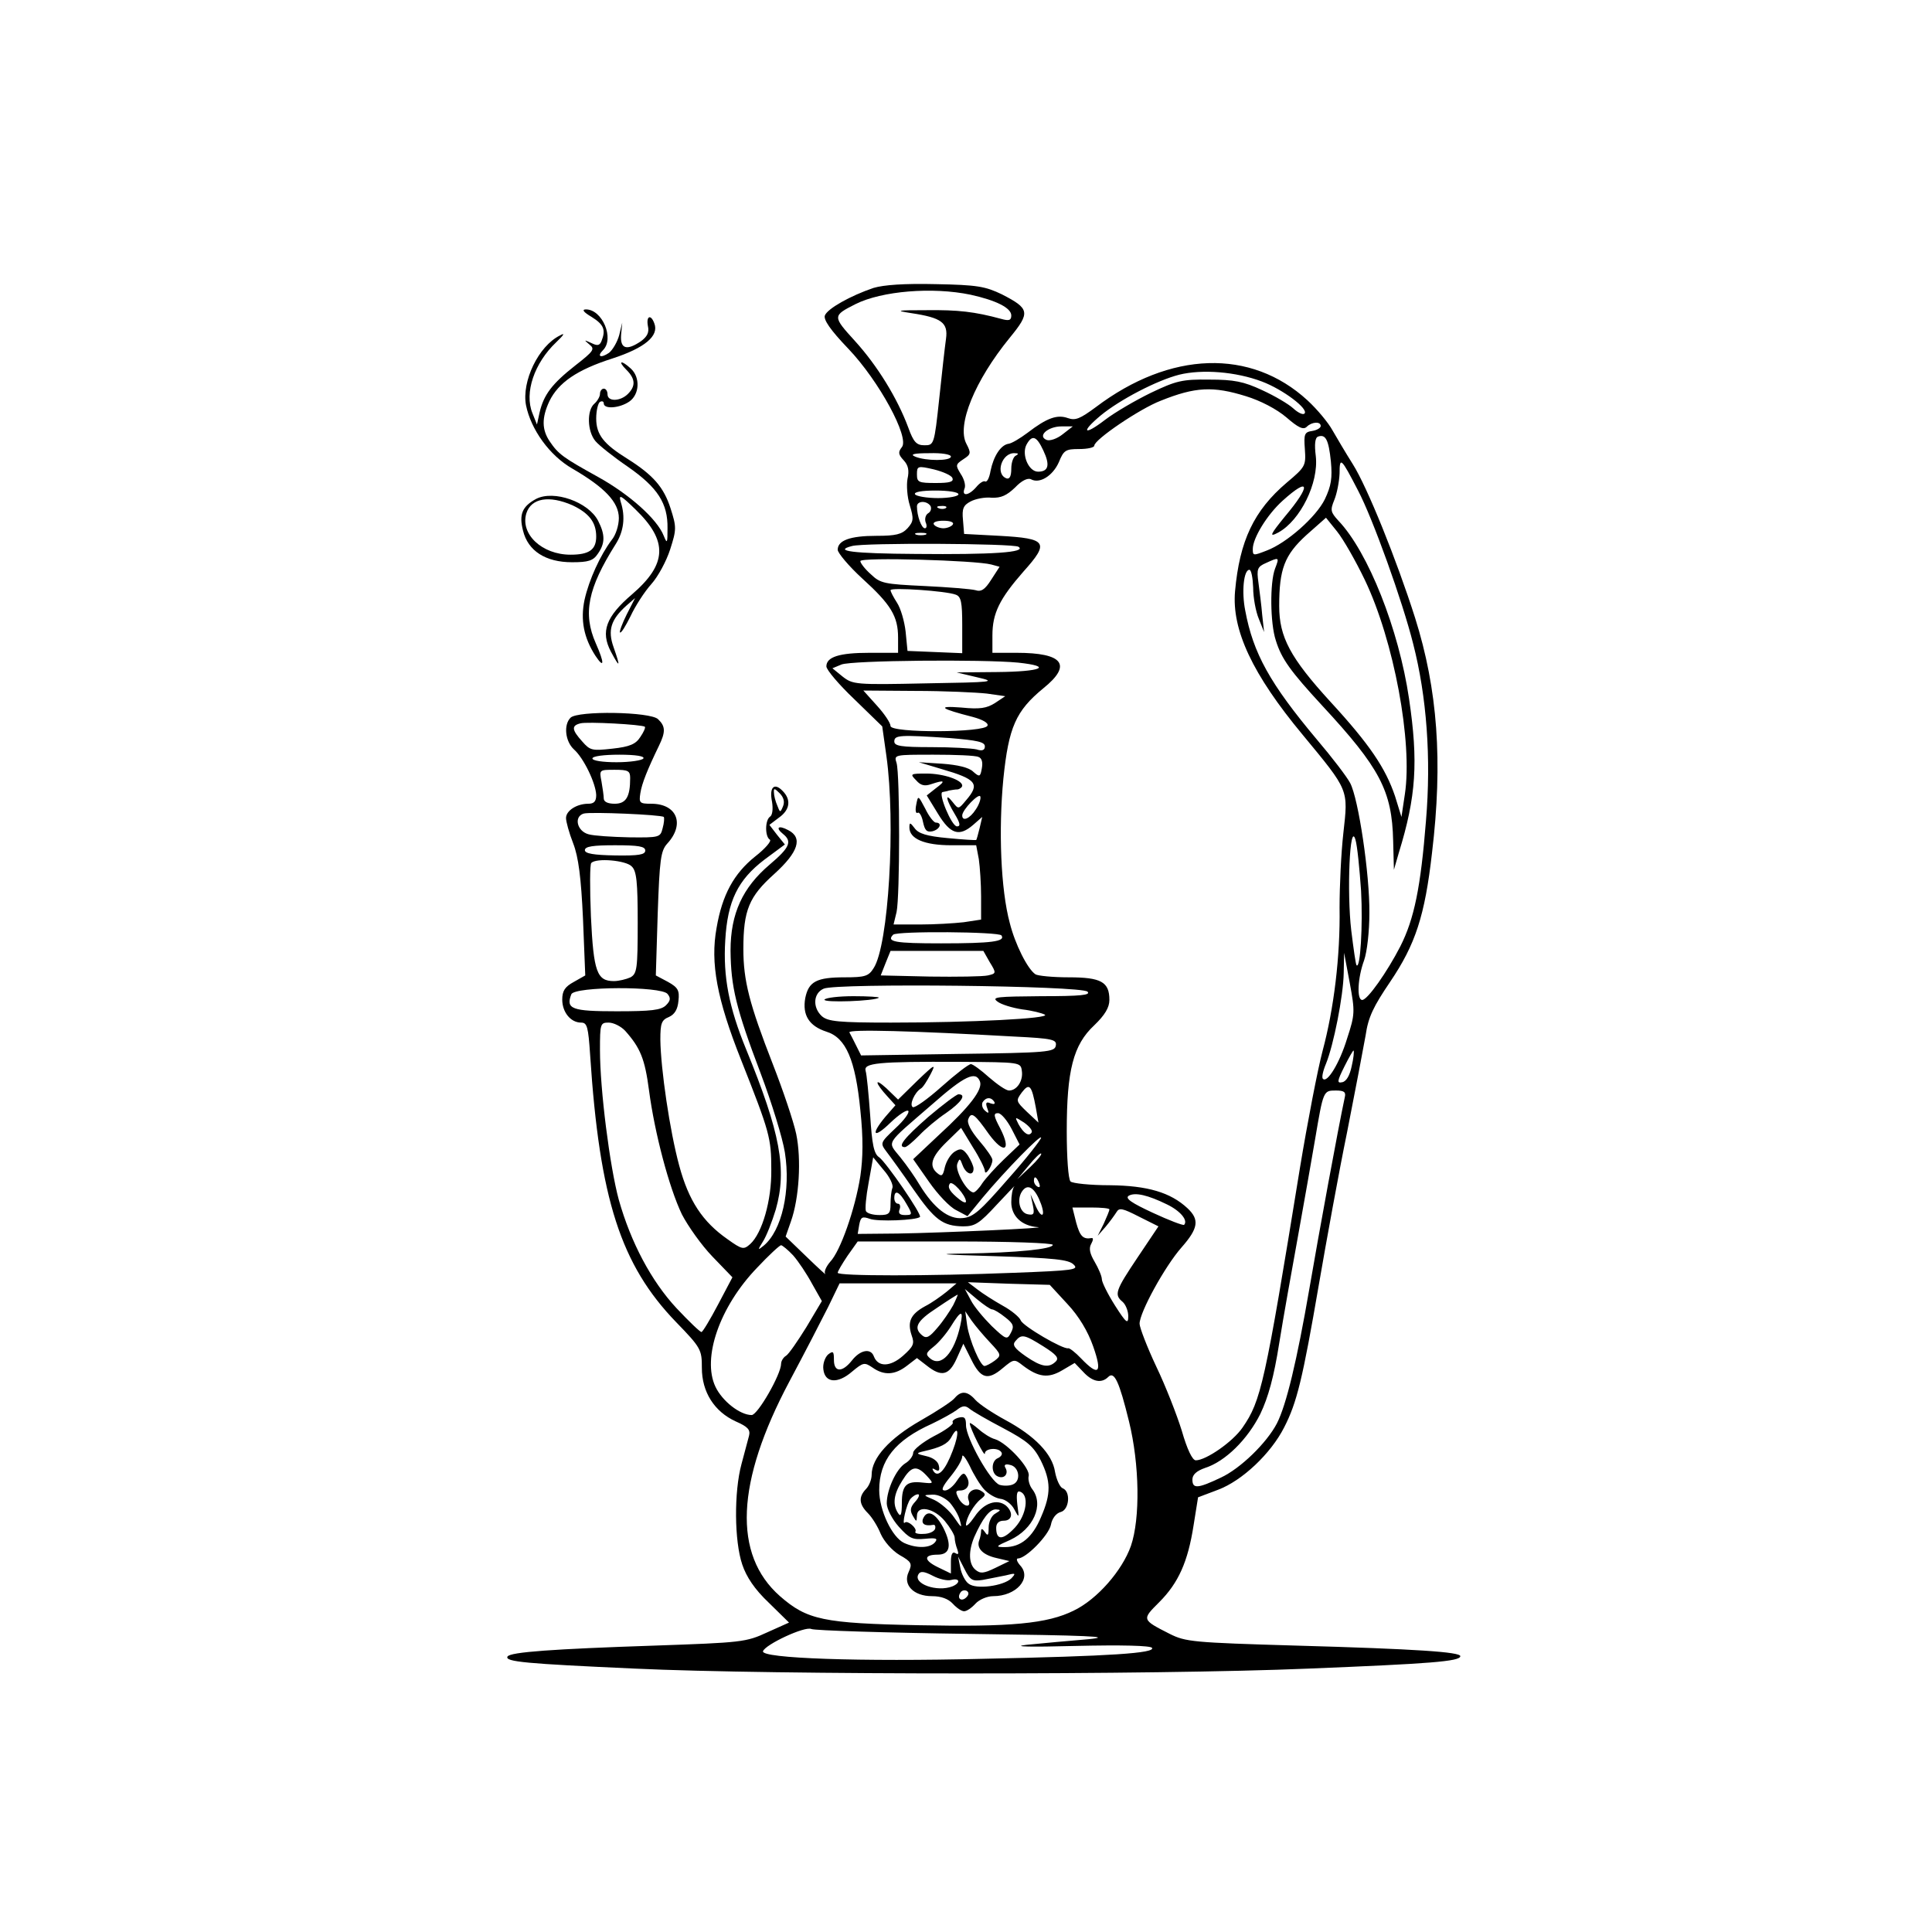 <?xml version="1.0" standalone="no"?>
<!DOCTYPE svg PUBLIC "-//W3C//DTD SVG 20010904//EN"
 "http://www.w3.org/TR/2001/REC-SVG-20010904/DTD/svg10.dtd">
<svg version="1.0" xmlns="http://www.w3.org/2000/svg"
 width="512pt" height="512pt" viewBox="0 0 512 512"
 preserveAspectRatio="xMidYMid meet">
<g transform="translate(0,512) scale(0.1,-0.1)"
fill="#000000" stroke="none">
<path d="M2315 4357 c-62 -21 -122 -55 -129 -73 -4 -11 14 -38 62 -88 82 -86
163 -236 142 -261 -10 -13 -10 -19 5 -35 12 -13 15 -27 10 -49 -3 -16 -1 -48
6 -70 11 -36 10 -43 -6 -61 -15 -16 -31 -20 -82 -20 -70 0 -103 -12 -103 -37
0 -8 29 -43 65 -76 76 -69 95 -100 95 -157 l0 -40 -76 0 c-80 0 -114 -11 -114
-36 0 -9 33 -48 74 -87 l74 -72 11 -78 c25 -177 6 -503 -34 -563 -13 -21 -23
-24 -76 -24 -75 0 -96 -11 -105 -55 -8 -45 10 -74 56 -89 52 -16 77 -75 90
-208 8 -76 7 -126 0 -175 -14 -88 -53 -199 -80 -227 -11 -13 -17 -27 -13 -32
4 -5 -18 15 -49 45 l-56 54 14 40 c22 62 28 165 14 232 -7 33 -35 116 -62 185
-62 159 -78 221 -78 305 0 103 15 139 82 199 64 58 76 96 37 116 -26 14 -35 7
-14 -10 25 -20 18 -36 -35 -81 -72 -61 -104 -130 -104 -228 1 -96 14 -152 80
-326 29 -77 58 -171 64 -209 16 -101 -8 -207 -56 -247 -16 -13 -17 -13 -2 11
9 14 24 52 34 85 30 106 12 203 -79 425 -45 110 -61 191 -55 288 6 104 33 160
104 214 l54 40 -21 26 -20 26 25 19 c30 21 33 48 10 71 -22 23 -36 10 -28 -29
3 -19 1 -35 -5 -39 -14 -9 -14 -53 -1 -61 6 -3 -12 -24 -39 -45 -56 -45 -87
-101 -102 -189 -17 -93 1 -189 65 -350 76 -192 80 -207 80 -291 1 -81 -24
-168 -56 -197 -17 -15 -21 -15 -60 13 -66 46 -103 102 -128 195 -25 92 -49
256 -50 334 0 43 3 52 23 60 15 7 23 20 25 43 3 27 -1 35 -28 50 l-32 17 5
164 c5 143 8 166 25 185 48 52 26 106 -42 106 -31 0 -33 2 -29 28 4 26 19 63
49 125 18 37 18 52 -2 71 -20 20 -213 23 -232 4 -19 -19 -14 -63 9 -84 26 -23
58 -90 59 -121 0 -17 -6 -23 -21 -23 -30 0 -59 -18 -59 -38 0 -9 8 -39 19 -67
14 -36 21 -91 26 -200 l6 -150 -30 -17 c-24 -13 -31 -24 -31 -47 0 -33 22 -61
50 -61 16 0 19 -11 24 -87 25 -381 81 -555 228 -707 66 -68 68 -73 68 -121 0
-64 33 -116 90 -142 32 -14 39 -22 35 -38 -3 -11 -12 -45 -20 -75 -20 -74 -19
-204 2 -266 11 -33 33 -66 70 -101 l54 -53 -58 -26 c-56 -26 -68 -27 -298 -35
-269 -9 -383 -17 -390 -29 -8 -14 50 -19 338 -32 362 -17 1381 -17 1784 0 322
13 403 19 403 33 0 11 -115 19 -435 28 -274 8 -293 10 -335 31 -75 38 -74 38
-28 84 51 51 76 107 91 203 l12 75 53 20 c64 24 140 96 175 165 34 66 49 128
92 378 20 116 53 298 75 405 21 107 43 222 49 256 7 49 21 77 65 142 67 99 92
175 111 342 29 242 15 433 -45 623 -49 154 -127 347 -165 407 -19 30 -43 71
-54 90 -11 20 -40 55 -66 79 -150 138 -364 131 -561 -18 -42 -31 -54 -36 -74
-29 -28 10 -55 1 -107 -39 -20 -15 -42 -28 -50 -29 -21 -3 -40 -33 -48 -72 -3
-18 -9 -30 -14 -28 -4 3 -15 -4 -24 -15 -20 -23 -39 -25 -31 -4 4 8 -1 26 -10
39 -14 23 -14 25 7 39 20 13 21 16 8 41 -26 49 22 167 115 281 55 67 53 77
-21 115 -44 21 -65 25 -175 27 -84 2 -138 -2 -165 -10z m257 -18 c68 -15 108
-35 108 -55 0 -13 -6 -15 -27 -9 -70 19 -114 24 -198 23 -80 0 -84 -1 -39 -8
79 -12 97 -25 91 -68 -3 -21 -11 -92 -18 -159 -13 -122 -14 -123 -39 -123 -21
0 -29 8 -43 47 -29 78 -82 164 -141 229 -60 66 -60 67 1 98 70 35 204 46 305
25z m772 -230 c56 -21 125 -73 113 -85 -4 -4 -17 2 -30 14 -12 11 -49 33 -82
48 -49 23 -75 28 -140 28 -72 1 -88 -3 -155 -35 -41 -20 -96 -52 -122 -72 -56
-43 -65 -33 -11 12 51 42 149 93 208 108 61 15 150 8 219 -18z m-42 -39 c39
-12 81 -34 107 -56 31 -27 45 -34 54 -25 13 13 37 15 37 2 0 -5 -10 -11 -22
-13 -21 -3 -23 -8 -20 -48 3 -44 2 -47 -48 -89 -87 -74 -125 -154 -137 -288
-9 -102 46 -220 179 -380 124 -150 121 -144 108 -261 -6 -53 -10 -141 -10
-197 2 -130 -15 -268 -45 -380 -13 -49 -40 -189 -60 -310 -93 -573 -103 -617
-152 -688 -26 -38 -97 -87 -124 -87 -9 0 -23 29 -37 78 -13 42 -43 119 -68
171 -24 51 -44 103 -44 113 0 30 67 152 111 202 45 51 48 74 16 104 -45 42
-106 60 -206 61 -52 0 -99 5 -104 10 -6 6 -10 64 -10 133 0 161 17 229 73 281
28 27 40 47 40 67 0 48 -22 60 -108 60 -42 0 -82 4 -88 8 -21 14 -54 80 -68
136 -24 89 -30 247 -17 382 14 137 33 180 106 240 77 62 53 94 -71 94 l-64 0
0 46 c0 59 19 97 82 169 70 78 63 88 -63 95 l-94 5 -3 37 c-3 30 1 39 20 49
13 7 38 12 56 10 25 -1 40 6 62 27 17 18 33 26 42 22 23 -13 58 9 74 45 13 32
18 35 54 35 22 0 40 4 40 9 0 16 121 98 176 119 92 37 139 39 226 12z m-486
-101 c-15 -12 -34 -18 -42 -15 -26 10 3 36 39 36 l30 0 -27 -21z m711 -72 c4
-44 1 -64 -16 -100 -23 -47 -101 -116 -154 -136 -36 -14 -37 -14 -37 4 0 29
38 91 79 128 73 66 76 41 6 -42 -39 -48 -43 -56 -17 -42 58 32 107 131 99 202
-4 32 -2 49 6 52 20 7 28 -8 34 -66z m-762 29 c18 -38 14 -56 -14 -56 -25 0
-44 45 -31 71 15 28 27 24 45 -15z m-245 -16 c0 -12 -67 -12 -95 0 -14 6 -4 9
38 9 32 1 57 -3 57 -9z m173 3 c-7 -2 -13 -18 -13 -35 0 -19 -4 -28 -12 -26
-32 11 -13 69 21 67 10 0 11 -2 4 -6z m906 -93 c39 -74 118 -294 146 -406 36
-140 48 -303 34 -469 -14 -176 -31 -260 -68 -333 -35 -68 -87 -142 -101 -142
-15 0 -12 59 5 105 8 23 14 77 14 125 1 103 -29 304 -51 345 -9 17 -48 68 -88
115 -125 149 -169 229 -190 342 -10 50 -4 108 11 108 5 0 9 -21 10 -47 0 -27
7 -64 15 -83 l14 -35 -5 45 c-2 25 -7 63 -10 86 -5 36 -3 42 20 52 35 16 36
16 24 -15 -14 -37 -13 -145 2 -190 15 -49 39 -82 123 -173 153 -165 185 -226
188 -358 l2 -77 13 45 c46 149 52 241 27 409 -27 183 -108 388 -187 471 -21
23 -22 28 -11 55 7 17 13 48 14 70 0 46 4 42 49 -45z m-1075 33 c4 -10 -8 -13
-44 -13 -46 0 -50 2 -50 23 0 22 2 23 45 13 24 -6 47 -16 49 -23z m16 -43 c0
-5 -24 -10 -54 -10 -30 0 -58 5 -61 10 -4 6 17 10 54 10 34 0 61 -4 61 -10z
m-74 -31 c3 -6 1 -15 -6 -19 -7 -4 -10 -15 -7 -24 4 -9 3 -16 -2 -16 -9 0 -21
33 -21 58 0 15 26 16 36 1z m41 -5 c-3 -3 -12 -4 -19 -1 -8 3 -5 6 6 6 11 1
17 -2 13 -5z m1110 -191 c77 -161 127 -430 106 -568 l-9 -60 -17 55 c-25 74
-67 137 -171 250 -107 117 -136 172 -136 254 0 98 14 135 72 188 l52 46 29
-36 c17 -21 50 -79 74 -129z m-1092 147 c-3 -5 -15 -10 -25 -10 -10 0 -22 5
-25 10 -4 6 7 10 25 10 18 0 29 -4 25 -10z m-72 -27 c-7 -2 -19 -2 -25 0 -7 3
-2 5 12 5 14 0 19 -2 13 -5z m246 -32 c23 -15 -69 -21 -271 -19 -169 1 -221 8
-170 21 32 9 427 7 441 -2z m-72 -47 l22 -6 -22 -34 c-17 -27 -27 -33 -42 -28
-11 3 -72 8 -135 11 -107 5 -117 7 -142 31 -16 14 -28 30 -28 35 0 11 306 2
347 -9z m-94 -80 c14 -5 17 -20 17 -81 l0 -74 -72 3 -73 3 -5 51 c-3 27 -13
62 -23 77 -9 14 -17 29 -17 33 0 8 148 -2 173 -12z m165 -180 c94 -10 63 -24
-56 -25 l-107 -1 55 -13 c52 -12 44 -13 -137 -16 -186 -4 -193 -3 -220 18
l-27 22 24 10 c28 11 374 14 468 5z m-83 -82 l49 -7 -27 -18 c-22 -14 -40 -17
-90 -12 -66 5 -55 -3 31 -25 26 -7 42 -16 39 -23 -6 -19 -257 -20 -257 -1 0 8
-16 32 -36 54 l-36 40 138 -1 c77 0 161 -4 189 -7z m-906 -88 c2 -2 -3 -14
-12 -27 -12 -19 -28 -26 -74 -31 -54 -6 -59 -5 -80 19 -28 31 -29 42 -5 48 17
5 164 -3 171 -9z m809 -30 c71 -6 92 -10 92 -22 0 -10 -7 -13 -22 -8 -13 3
-67 6 -120 6 -80 0 -98 3 -98 15 0 17 14 18 148 9z m-813 -54 c-3 -5 -35 -10
-71 -10 -36 0 -64 4 -64 10 0 6 30 10 71 10 44 0 68 -4 64 -10z m888 4 c9 -3
12 -14 9 -30 -4 -23 -6 -24 -23 -9 -11 11 -41 18 -81 21 l-63 4 60 -18 c93
-27 103 -39 65 -83 -20 -24 -20 -24 -35 -5 -22 28 -18 7 5 -31 15 -25 16 -33
6 -33 -14 0 -51 89 -38 91 4 1 12 2 17 4 6 1 16 3 23 3 6 1 12 6 12 10 0 15
-50 32 -95 32 -43 0 -44 -1 -27 -18 12 -14 23 -16 40 -10 36 12 39 9 12 -11
l-24 -19 30 -49 c33 -54 56 -61 93 -29 l24 21 -7 -30 c-4 -16 -8 -31 -9 -31
-1 -1 -35 1 -76 5 -55 5 -77 12 -87 26 -12 16 -14 16 -14 2 0 -30 40 -47 111
-47 l66 0 7 -37 c3 -21 6 -66 6 -99 l0 -61 -46 -7 c-26 -3 -78 -6 -116 -6
l-70 0 8 33 c9 42 9 365 0 395 -7 22 -7 22 98 22 57 0 111 -2 119 -6z m-923
-56 c0 -50 -11 -68 -41 -68 -18 0 -29 5 -29 14 0 7 -3 28 -6 45 -6 31 -6 31
35 31 36 0 41 -3 41 -22z m405 -75 c-7 -17 -8 -17 -15 2 -5 11 -9 27 -9 35 -1
12 2 11 15 -2 11 -11 14 -23 9 -35z m511 -8 c-16 -25 -36 -33 -36 -16 0 15 45
61 48 50 2 -5 -3 -21 -12 -34z m-827 -20 c2 -2 1 -16 -3 -30 -6 -24 -8 -25
-89 -24 -45 1 -93 4 -107 8 -31 8 -40 47 -13 55 19 5 205 -3 212 -9z m1848
-196 c5 -91 -2 -208 -12 -197 -2 1 -8 43 -14 92 -12 101 -4 292 11 241 5 -16
11 -78 15 -136z m-1897 107 c0 -11 -17 -14 -80 -13 -57 1 -80 5 -80 14 0 10
22 13 80 13 62 0 80 -3 80 -14z m-36 -42 c13 -12 16 -41 16 -149 0 -123 -2
-135 -19 -145 -11 -5 -31 -10 -44 -10 -45 0 -54 24 -61 171 -3 75 -3 139 1
142 13 14 92 7 107 -9z m980 -183 c11 -16 -25 -21 -160 -21 -122 0 -146 4
-127 23 10 10 281 8 287 -2z m-31 -71 c18 -29 17 -30 -5 -35 -13 -3 -82 -4
-154 -3 l-130 3 13 33 13 32 123 0 123 0 17 -30z m947 -202 c-20 -66 -53 -119
-64 -107 -4 3 0 21 8 40 20 49 46 179 47 241 l1 53 15 -80 c14 -76 14 -83 -7
-147z m-688 124 c9 -9 -16 -12 -123 -12 -116 -1 -132 -2 -116 -14 10 -8 40
-17 66 -21 26 -3 53 -10 60 -14 16 -10 -197 -21 -408 -21 -139 0 -167 3 -183
17 -25 23 -23 61 5 73 34 15 683 8 699 -8z m-1113 -6 c9 -11 8 -18 -4 -30 -13
-13 -39 -16 -131 -16 -119 0 -135 6 -120 45 8 21 238 22 255 1z m-112 -98 c40
-45 52 -74 63 -158 15 -113 53 -257 87 -328 16 -31 52 -82 81 -112 l53 -55
-38 -72 c-21 -40 -41 -73 -44 -73 -4 0 -33 28 -66 63 -67 72 -121 174 -153
287 -24 88 -50 293 -50 397 0 70 1 73 23 73 13 0 33 -10 44 -22z m1031 -15
c102 -5 113 -8 110 -24 -3 -17 -21 -19 -260 -22 l-256 -4 -13 26 c-7 14 -15
30 -18 35 -4 9 172 4 437 -11z m894 -79 c-5 -24 -14 -40 -25 -42 -14 -3 -14 2
6 42 12 24 23 43 24 42 2 -2 0 -21 -5 -42z m-874 -12 c4 -26 -13 -52 -34 -52
-8 0 -31 16 -53 35 -21 19 -43 35 -48 35 -6 0 -41 -27 -78 -60 -37 -33 -71
-57 -76 -54 -10 6 5 39 21 49 6 3 17 21 26 38 15 29 12 28 -35 -17 l-51 -50
-31 30 c-33 30 -31 15 4 -23 l20 -22 -27 -31 c-40 -48 -31 -59 14 -15 22 21
43 35 47 31 4 -4 -11 -25 -34 -46 -41 -39 -41 -39 -23 -63 10 -13 42 -57 70
-98 57 -82 78 -98 132 -99 32 0 43 7 90 58 29 31 50 53 46 48 -5 -6 -8 -25 -8
-42 0 -37 28 -63 70 -66 36 -2 -247 -15 -371 -17 l-106 -1 4 24 c4 21 8 23 28
16 20 -8 124 -4 133 5 6 6 -89 144 -108 158 -14 9 -19 33 -24 112 -4 55 -9
108 -12 117 -6 21 31 25 251 24 159 -1 160 -1 163 -24z m-111 -28 c8 -21 -27
-67 -109 -142 l-68 -64 42 -60 c23 -33 55 -67 72 -75 l30 -16 40 49 c61 73
156 170 155 159 0 -5 -39 -55 -88 -110 -73 -84 -92 -101 -120 -103 -37 -4 -76
26 -114 88 -11 19 -34 52 -51 73 -35 44 -43 30 85 141 85 75 115 89 126 60z
m148 -69 l7 -40 -31 29 c-29 28 -29 29 -13 51 20 26 26 19 37 -40z m819 28
c-18 -84 -69 -362 -94 -508 -33 -191 -61 -308 -86 -357 -27 -52 -97 -120 -149
-144 -61 -29 -75 -30 -75 -5 0 13 11 23 34 31 53 17 112 75 146 143 21 44 36
98 50 187 11 69 34 197 50 285 16 88 36 203 45 255 22 130 22 130 55 130 22 0
27 -4 24 -17z m-929 -13 c3 -6 -1 -7 -10 -4 -11 5 -14 2 -9 -12 6 -15 4 -16
-6 -7 -7 6 -9 16 -6 22 9 14 23 14 31 1z m-14 -86 c40 -54 60 -44 30 15 -18
34 -19 41 -6 41 8 0 24 -19 36 -42 l21 -41 -42 -40 c-23 -22 -48 -50 -57 -63
-8 -13 -19 -24 -23 -24 -17 0 -50 58 -43 76 6 15 7 15 14 -4 9 -24 29 -30 29
-9 0 7 -7 22 -15 35 -13 18 -19 20 -35 10 -11 -7 -22 -25 -26 -41 -5 -23 -8
-26 -20 -16 -23 19 -16 43 24 82 l39 38 31 -51 c18 -28 32 -57 32 -63 0 -15
20 13 20 29 0 6 -16 29 -35 51 -22 26 -33 47 -29 57 8 21 17 14 55 -40z m113
5 c-7 -12 -21 -3 -35 22 -10 20 -10 20 15 4 14 -10 23 -21 20 -26z m-4 -92
l-34 -32 30 36 c16 20 31 34 33 32 3 -2 -10 -18 -29 -36z m-365 -55 c-3 -8 -5
-27 -5 -43 0 -25 -4 -29 -29 -29 -17 0 -32 4 -36 10 -3 5 0 39 7 76 l12 67 28
-34 c16 -18 26 -40 23 -47z m389 12 c3 -8 2 -12 -4 -9 -6 3 -10 10 -10 16 0
14 7 11 14 -7z m-194 -48 c0 -5 -8 -2 -17 5 -25 20 -33 32 -26 42 6 10 42 -30
43 -47z m199 -7 c13 -37 -1 -38 -16 -1 l-12 27 6 -28 c5 -24 3 -28 -13 -25
-23 4 -31 43 -13 64 15 18 33 4 48 -37z m-357 1 c17 -29 16 -30 -4 -30 -14 0
-18 5 -14 15 3 8 1 15 -4 15 -6 0 -10 7 -10 15 0 24 14 17 32 -15z m691 -2
c35 -17 56 -42 45 -54 -3 -2 -40 12 -83 32 -56 26 -74 38 -64 45 17 10 51 2
102 -23z m-153 -13 c0 -4 -7 -20 -15 -38 l-16 -32 21 24 c11 13 24 31 29 39 7
12 16 10 59 -12 l52 -26 -55 -82 c-59 -88 -63 -99 -40 -118 8 -7 15 -24 15
-38 0 -22 -5 -19 -35 28 -19 30 -35 62 -35 70 0 8 -9 29 -19 46 -13 22 -16 36
-9 48 5 9 6 16 1 15 -23 -4 -31 5 -41 41 l-10 40 49 0 c27 0 49 -2 49 -5z
m-150 -94 c0 -11 -96 -21 -234 -23 -82 -1 -61 -3 81 -7 157 -5 195 -9 208 -22
15 -14 1 -16 -157 -22 -227 -9 -468 -9 -468 0 0 4 12 24 26 45 l27 38 258 0
c143 0 259 -4 259 -9z m-688 -28 c14 -16 36 -49 50 -75 l26 -46 -41 -69 c-23
-37 -47 -72 -54 -76 -7 -4 -13 -14 -13 -21 0 -28 -62 -136 -78 -136 -31 0 -78
37 -96 75 -36 76 11 212 110 315 31 33 60 60 64 60 3 0 18 -12 32 -27z m407
-96 c-15 -12 -40 -30 -58 -39 -38 -21 -47 -41 -35 -77 8 -22 5 -29 -23 -54
-34 -30 -66 -30 -77 -2 -8 23 -36 18 -58 -10 -26 -33 -48 -32 -48 1 0 23 -2
25 -16 14 -8 -8 -14 -25 -12 -39 4 -36 38 -39 76 -6 30 25 33 25 54 11 31 -22
60 -20 92 5 l26 20 26 -20 c39 -31 59 -26 79 18 l18 40 21 -42 c25 -51 44 -56
83 -23 30 25 31 25 54 7 41 -31 67 -34 103 -13 l34 20 23 -24 c24 -26 48 -31
66 -13 16 16 29 -12 55 -118 28 -114 30 -257 5 -330 -23 -65 -89 -141 -151
-171 -70 -35 -167 -44 -411 -39 -253 5 -296 14 -368 77 -125 110 -117 302 25
569 40 75 86 164 103 198 l30 62 155 0 155 0 -26 -22z m320 -33 c30 -32 54
-72 68 -112 25 -71 15 -81 -32 -32 -15 16 -31 28 -34 27 -13 -4 -121 59 -126
74 -3 8 -24 26 -48 39 -23 13 -53 32 -67 43 l-25 19 109 -4 108 -3 47 -51z
m-200 -14 c5 0 20 -9 35 -21 22 -17 24 -24 15 -41 -10 -19 -12 -19 -51 18 -22
22 -47 52 -55 68 l-16 30 32 -27 c18 -15 36 -27 40 -27z m-103 11 c-9 -16 -27
-43 -42 -60 -21 -25 -29 -29 -40 -20 -24 20 -15 38 39 73 28 19 53 35 55 35 1
1 -4 -12 -12 -28z m19 -53 c-16 -74 -51 -112 -80 -88 -13 11 -11 15 9 31 14
11 34 35 46 54 27 44 34 44 25 3z m79 -46 c30 -32 30 -34 12 -48 -11 -8 -23
-14 -27 -14 -11 0 -40 68 -46 108 l-5 37 17 -25 c10 -14 32 -40 49 -58z m141
-10 c35 -22 42 -31 33 -40 -18 -18 -38 -15 -80 14 -30 21 -36 30 -27 40 16 19
23 18 74 -14z m-195 -762 c314 -4 385 -7 315 -14 -49 -4 -124 -11 -165 -15
-42 -5 13 -6 126 -3 129 3 203 1 207 -5 9 -14 -108 -22 -448 -29 -326 -8 -588
1 -583 20 6 18 111 67 128 59 8 -4 197 -10 420 -13z"/>
<path d="M2428 2987 c-3 -15 -1 -24 4 -21 4 3 11 -8 14 -24 5 -23 10 -28 25
-25 20 5 27 23 9 23 -5 0 -18 16 -28 37 -19 36 -19 36 -24 10z"/>
<path d="M2185 2471 c-5 -9 134 -4 144 5 2 2 -28 4 -67 4 -39 0 -73 -4 -77 -9z"/>
<path d="M2460 2160 c-64 -56 -83 -80 -62 -80 5 0 21 14 38 31 16 17 48 44 72
60 40 28 54 49 32 49 -5 0 -41 -27 -80 -60z"/>
<path d="M2530 1415 c-6 -8 -47 -35 -91 -60 -82 -47 -129 -99 -129 -143 0 -13
-7 -30 -15 -38 -20 -21 -19 -40 5 -64 11 -11 26 -35 34 -55 9 -20 30 -44 50
-56 32 -18 34 -23 24 -45 -16 -34 13 -64 62 -64 24 0 43 -7 55 -20 10 -11 23
-20 30 -20 7 0 20 9 30 20 10 11 31 20 47 20 61 0 103 47 72 81 -9 10 -12 19
-6 19 21 0 81 61 87 89 3 17 14 31 26 34 23 6 27 55 5 63 -7 3 -16 22 -20 43
-7 48 -54 96 -132 138 -33 18 -68 41 -79 53 -21 24 -38 25 -55 5z m129 -80
c64 -34 80 -48 99 -85 27 -55 28 -88 1 -150 -23 -55 -54 -80 -96 -80 -26 0
-25 2 14 19 62 29 90 93 59 134 -8 10 -12 26 -10 35 6 20 -57 88 -89 98 -12 3
-32 16 -44 27 -13 11 -23 18 -23 15 0 -12 40 -92 40 -80 0 14 36 17 44 3 3 -5
-1 -11 -9 -15 -19 -7 -19 -42 0 -49 17 -7 29 8 19 24 -4 7 1 10 12 7 25 -4 31
-43 8 -52 -9 -4 -25 -4 -35 -1 -24 8 -89 124 -89 158 0 20 -4 24 -20 20 -11
-3 -18 -9 -15 -13 3 -4 -20 -21 -50 -36 -30 -16 -55 -36 -55 -44 0 -8 -9 -21
-21 -28 -24 -15 -49 -70 -49 -106 0 -14 14 -42 32 -62 28 -31 36 -35 69 -32
30 3 35 1 27 -9 -13 -16 -49 -17 -82 -2 -32 15 -66 87 -66 140 0 79 42 132
140 176 25 12 54 28 65 36 15 12 23 13 34 4 8 -7 48 -30 90 -52z m-134 -59
c-20 -53 -39 -73 -51 -55 -5 8 -3 9 5 4 9 -5 12 -2 9 11 -2 11 -15 21 -33 25
-27 6 -29 8 -7 13 44 10 63 19 73 37 19 36 22 12 4 -35z m83 -103 c10 -11 29
-23 43 -25 13 -1 30 -14 37 -28 13 -24 13 -24 8 13 -3 27 -1 37 7 34 25 -8 18
-61 -13 -95 -32 -34 -50 -35 -50 -1 0 12 7 19 20 19 23 0 26 22 6 40 -24 19
-59 7 -83 -29 -13 -19 -23 -28 -23 -22 0 18 21 54 39 68 14 11 14 14 1 22 -18
12 -41 -5 -33 -25 8 -22 -15 -17 -27 6 -8 16 -8 20 4 20 20 0 29 17 18 36 -7
13 -11 12 -26 -10 -9 -14 -23 -26 -32 -26 -11 0 -7 10 15 37 17 21 31 44 31
53 0 8 9 -3 20 -25 10 -22 27 -50 38 -62z m-152 36 c19 -21 19 -21 -11 -18
-43 5 -55 -7 -55 -54 0 -31 -3 -38 -10 -27 -15 23 -12 50 11 86 24 39 38 42
65 13z m-30 -68 c-14 -15 -15 -24 -7 -38 10 -17 10 -17 11 0 0 29 45 21 74
-14 14 -17 26 -37 26 -44 0 -7 3 -21 7 -31 4 -12 3 -15 -5 -10 -8 5 -12 -3
-12 -23 l0 -31 -35 17 c-37 18 -38 33 0 33 33 0 38 25 15 71 -21 40 -43 50
-54 24 -5 -14 6 -20 27 -16 5 1 7 -4 5 -11 -3 -7 -16 -13 -31 -13 -14 -1 -24
2 -21 6 5 9 -21 31 -28 24 -9 -10 4 50 15 63 5 6 14 12 20 12 5 0 2 -9 -7 -19z
m91 -3 c11 -13 24 -34 27 -48 6 -21 4 -20 -15 8 -12 18 -36 39 -53 47 -30 13
-31 13 -5 14 15 1 34 -9 46 -21z m121 -29 c-10 -5 -18 -22 -18 -37 0 -21 -2
-24 -10 -12 -6 9 -10 10 -10 3 0 -6 -2 -17 -5 -25 -8 -21 10 -39 46 -47 l34
-8 -37 -18 c-31 -15 -40 -16 -53 -5 -18 15 -19 49 -3 87 22 49 40 73 57 73 14
-1 14 -2 -1 -11z m-34 -176 c17 3 45 9 61 12 27 7 28 6 15 -8 -21 -20 -93 -30
-113 -14 -9 6 -19 26 -22 42 l-6 30 17 -33 c15 -30 21 -33 48 -29z m-83 0 c23
6 25 -8 3 -17 -41 -16 -105 7 -90 32 5 9 15 8 38 -4 17 -9 39 -14 49 -11z m40
-46 c-13 -13 -26 -3 -16 12 3 6 11 8 17 5 6 -4 6 -10 -1 -17z"/>
<path d="M1568 4280 c32 -20 38 -34 26 -64 -5 -12 -11 -13 -27 -5 -20 9 -20 9
-5 -4 15 -12 12 -17 -38 -56 -61 -48 -83 -77 -94 -124 l-7 -32 -12 30 c-22 54
5 133 63 188 21 20 24 26 10 18 -57 -28 -102 -122 -90 -185 13 -64 62 -133
123 -168 86 -50 123 -89 123 -131 0 -19 -8 -45 -19 -58 -30 -40 -60 -105 -72
-159 -11 -53 -2 -100 29 -148 24 -36 24 -19 1 33 -35 79 -21 146 52 262 22 34
27 73 14 113 -6 21 0 18 39 -20 87 -84 84 -145 -9 -225 -69 -59 -84 -99 -56
-152 24 -45 26 -42 7 12 -16 45 -7 73 34 110 l23 20 -22 -43 c-12 -24 -20 -46
-18 -48 3 -3 15 17 28 43 12 26 37 65 55 85 18 20 40 61 50 92 17 53 17 59 1
109 -18 56 -46 88 -114 131 -63 39 -83 64 -83 107 0 21 5 41 10 44 6 3 10 1
10 -4 0 -16 42 -13 68 5 27 19 29 64 4 87 -26 24 -36 21 -12 -3 24 -24 25 -43
4 -64 -20 -20 -54 -21 -54 -1 0 8 -4 15 -10 15 -5 0 -10 -6 -10 -14 0 -7 -7
-19 -15 -26 -20 -17 -19 -73 3 -99 9 -11 48 -42 86 -68 79 -55 106 -97 105
-163 0 -40 -1 -42 -10 -20 -17 44 -91 110 -174 156 -92 51 -105 60 -128 94
-21 31 -22 62 -1 107 24 49 73 83 167 113 86 28 124 60 111 93 -9 25 -22 20
-17 -7 4 -17 -2 -28 -18 -40 -38 -26 -56 -21 -53 17 l3 32 -8 -33 c-5 -18 -17
-39 -27 -47 -22 -15 -33 -10 -16 7 31 31 -2 108 -45 108 -12 0 -7 -7 15 -20z"/>
<path d="M1421 3798 c-37 -20 -46 -41 -35 -84 13 -54 60 -84 130 -84 43 0 56
4 68 22 20 28 20 51 1 88 -26 50 -117 82 -164 58z m96 -17 c44 -21 63 -45 63
-83 0 -35 -19 -48 -68 -48 -76 0 -134 55 -117 110 13 40 60 48 122 21z"/>
</g>
</svg>